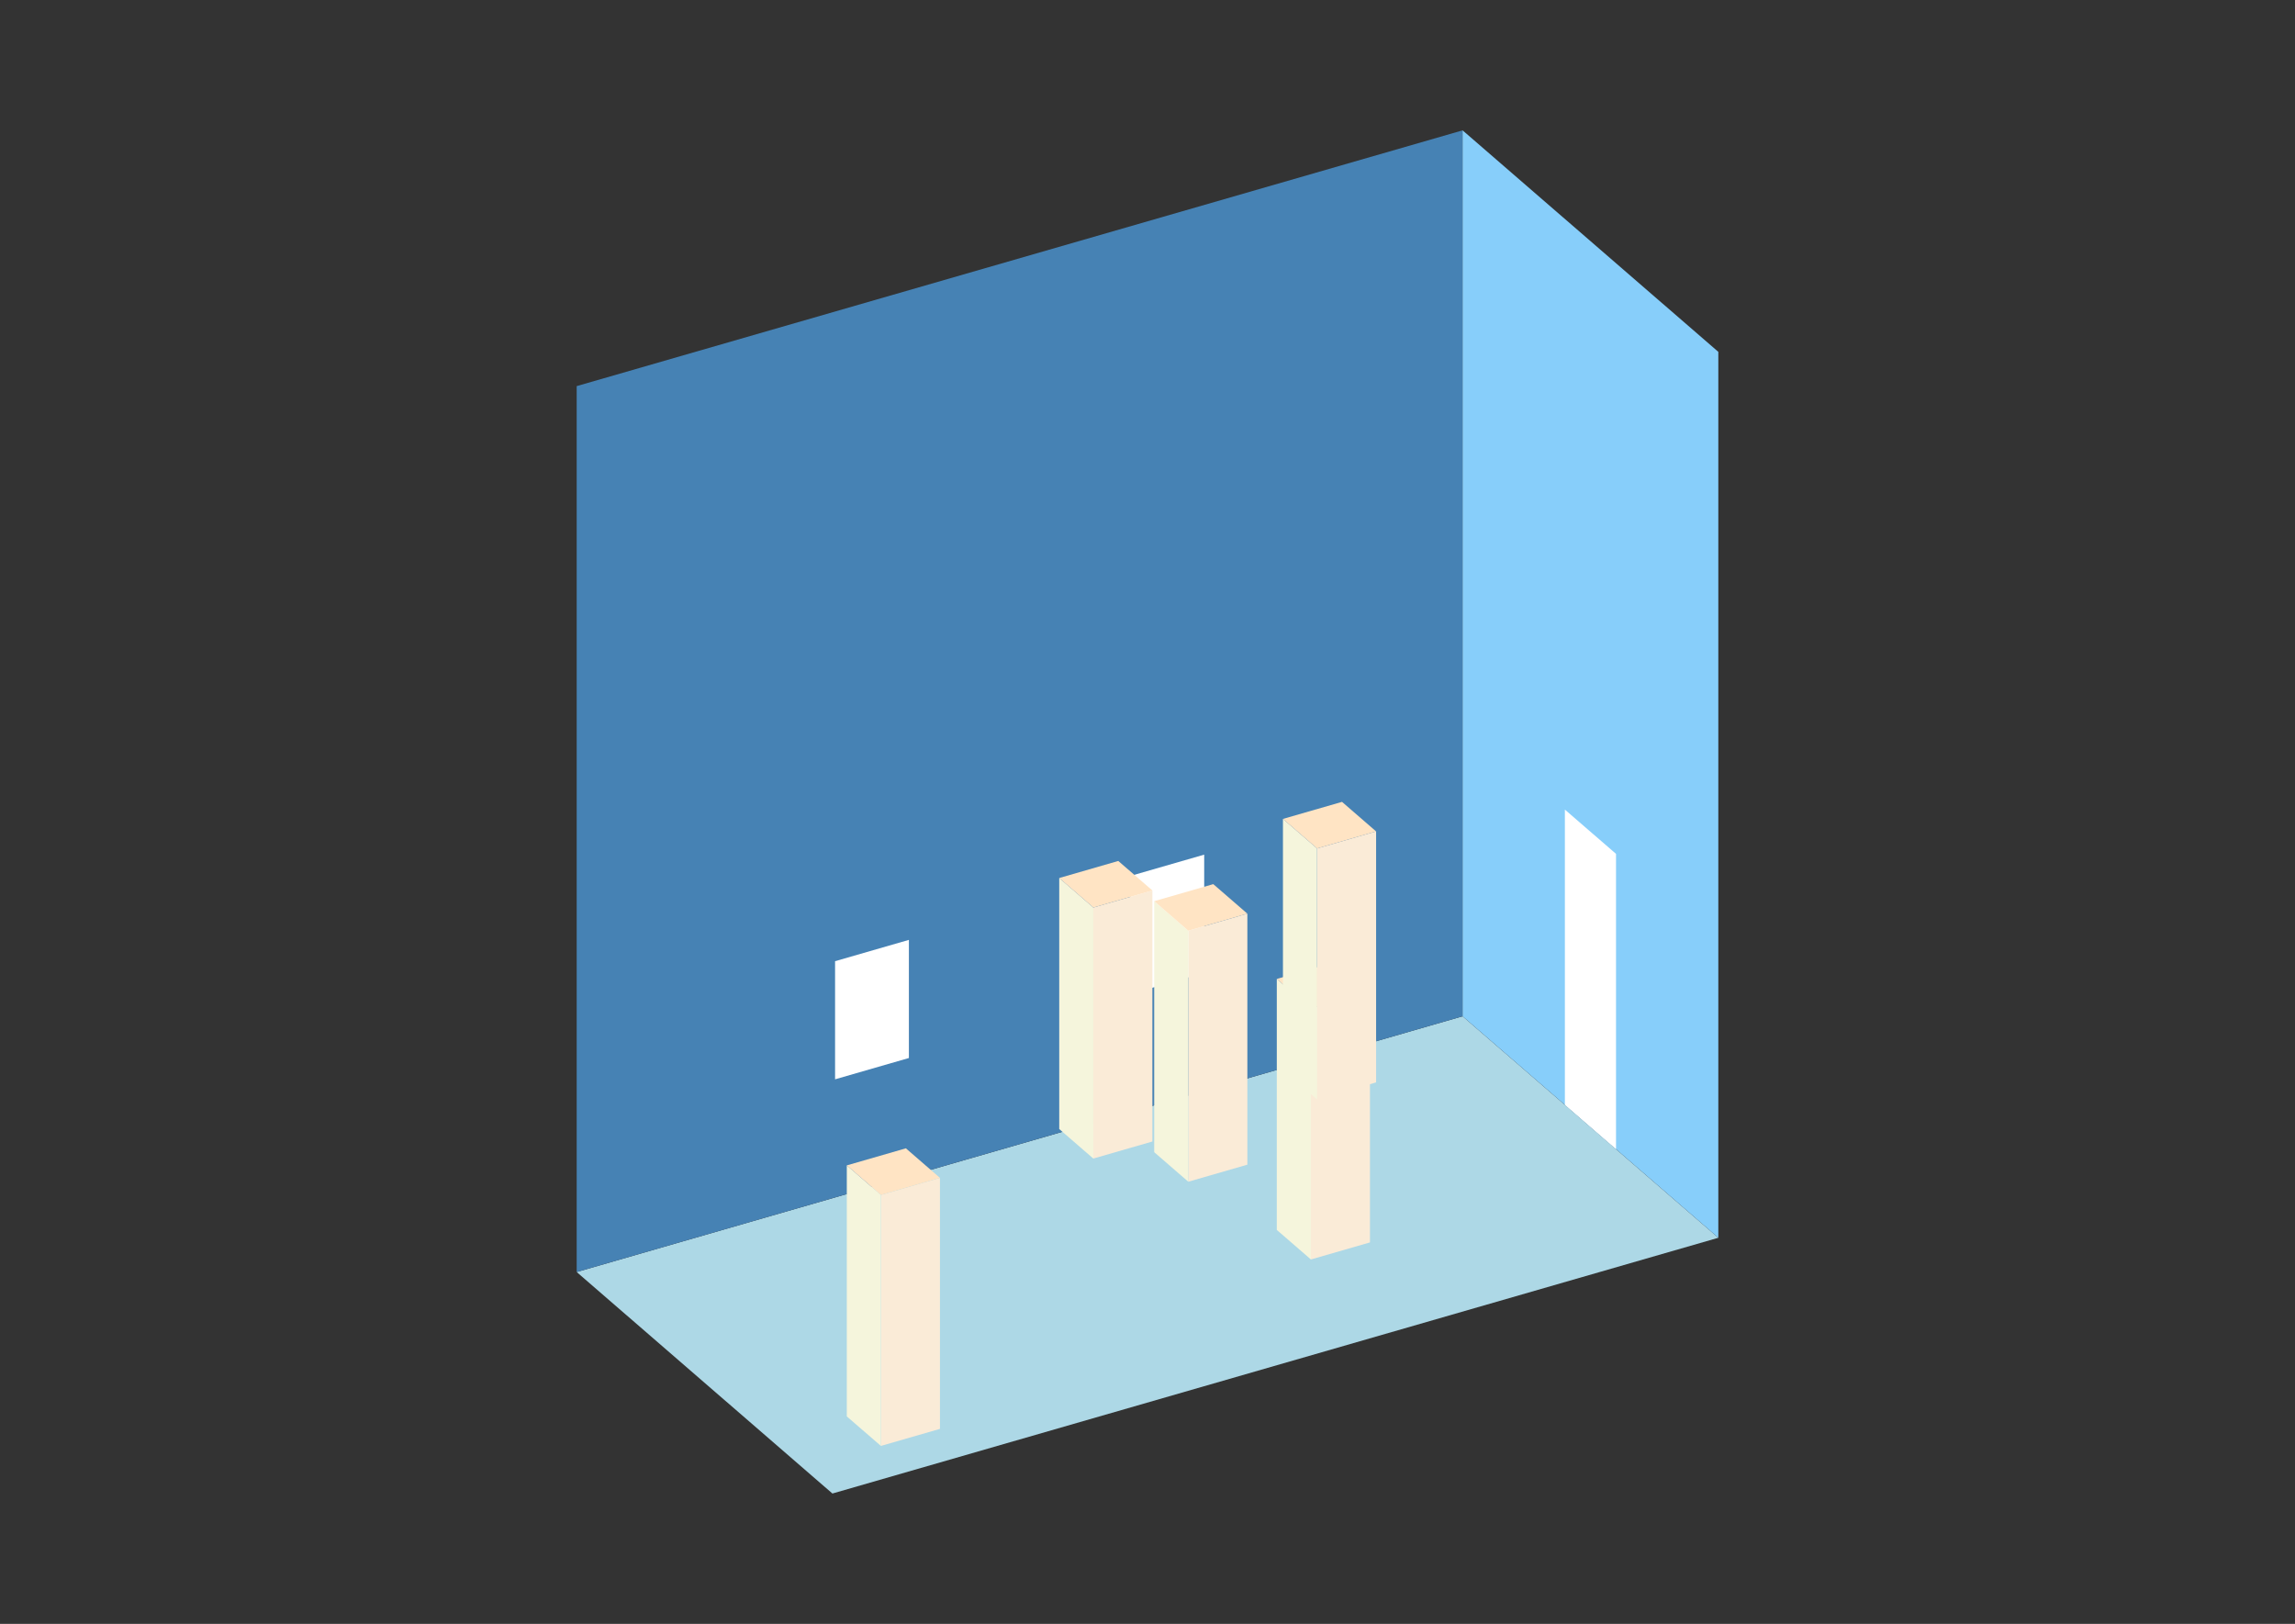 <?xml version="1.0" encoding="UTF-8"?>
<svg
  xmlns="http://www.w3.org/2000/svg"
  width="848"
  height="600"
  style="background-color:white"
>
  <rect width="100%" height="100%" fill="#333333" stroke="none"/>
  <polygon fill="lightblue" points="307.578,551.833 213.084,469.998 540.422,375.504 634.916,457.339" />
  <polygon fill="steelblue" points="213.084,469.998 213.084,142.661 540.422,48.167 540.422,375.504" />
  <polygon fill="lightskyblue" points="634.916,457.339 634.916,130.002 540.422,48.167 540.422,375.504" />
  <polygon fill="white" points="597.118,424.605 597.118,315.493 578.219,299.126 578.219,408.238" />
  <polygon fill="white" points="308.558,398.793 308.558,355.148 335.836,347.273 335.836,390.918" />
  <polygon fill="white" points="417.67,367.295 417.67,323.65 444.948,315.775 444.948,359.42" />
  <polygon fill="antiquewhite" points="484.378,465.353 484.378,372.608 506.2,366.308 506.2,459.053" />
  <polygon fill="beige" points="484.378,465.353 484.378,372.608 471.778,361.696 471.778,454.442" />
  <polygon fill="bisque" points="484.378,372.608 471.778,361.696 493.601,355.397 506.2,366.308" />
  <polygon fill="antiquewhite" points="325.489,534.248 325.489,441.503 347.311,435.203 347.311,527.949" />
  <polygon fill="beige" points="325.489,534.248 325.489,441.503 312.89,430.592 312.89,523.337" />
  <polygon fill="bisque" points="325.489,441.503 312.89,430.592 334.712,424.292 347.311,435.203" />
  <polygon fill="antiquewhite" points="486.65,406.234 486.65,313.488 508.472,307.189 508.472,399.934" />
  <polygon fill="beige" points="486.65,406.234 486.65,313.488 474.051,302.577 474.051,395.323" />
  <polygon fill="bisque" points="486.65,313.488 474.051,302.577 495.873,296.278 508.472,307.189" />
  <polygon fill="antiquewhite" points="439.078,436.63 439.078,343.884 460.901,337.585 460.901,430.33" />
  <polygon fill="beige" points="439.078,436.63 439.078,343.884 426.479,332.973 426.479,425.719" />
  <polygon fill="bisque" points="439.078,343.884 426.479,332.973 448.301,326.674 460.901,337.585" />
  <polygon fill="antiquewhite" points="403.983,428.069 403.983,335.323 425.806,329.023 425.806,421.769" />
  <polygon fill="beige" points="403.983,428.069 403.983,335.323 391.384,324.412 391.384,417.157" />
  <polygon fill="bisque" points="403.983,335.323 391.384,324.412 413.206,318.112 425.806,329.023" />
</svg>
